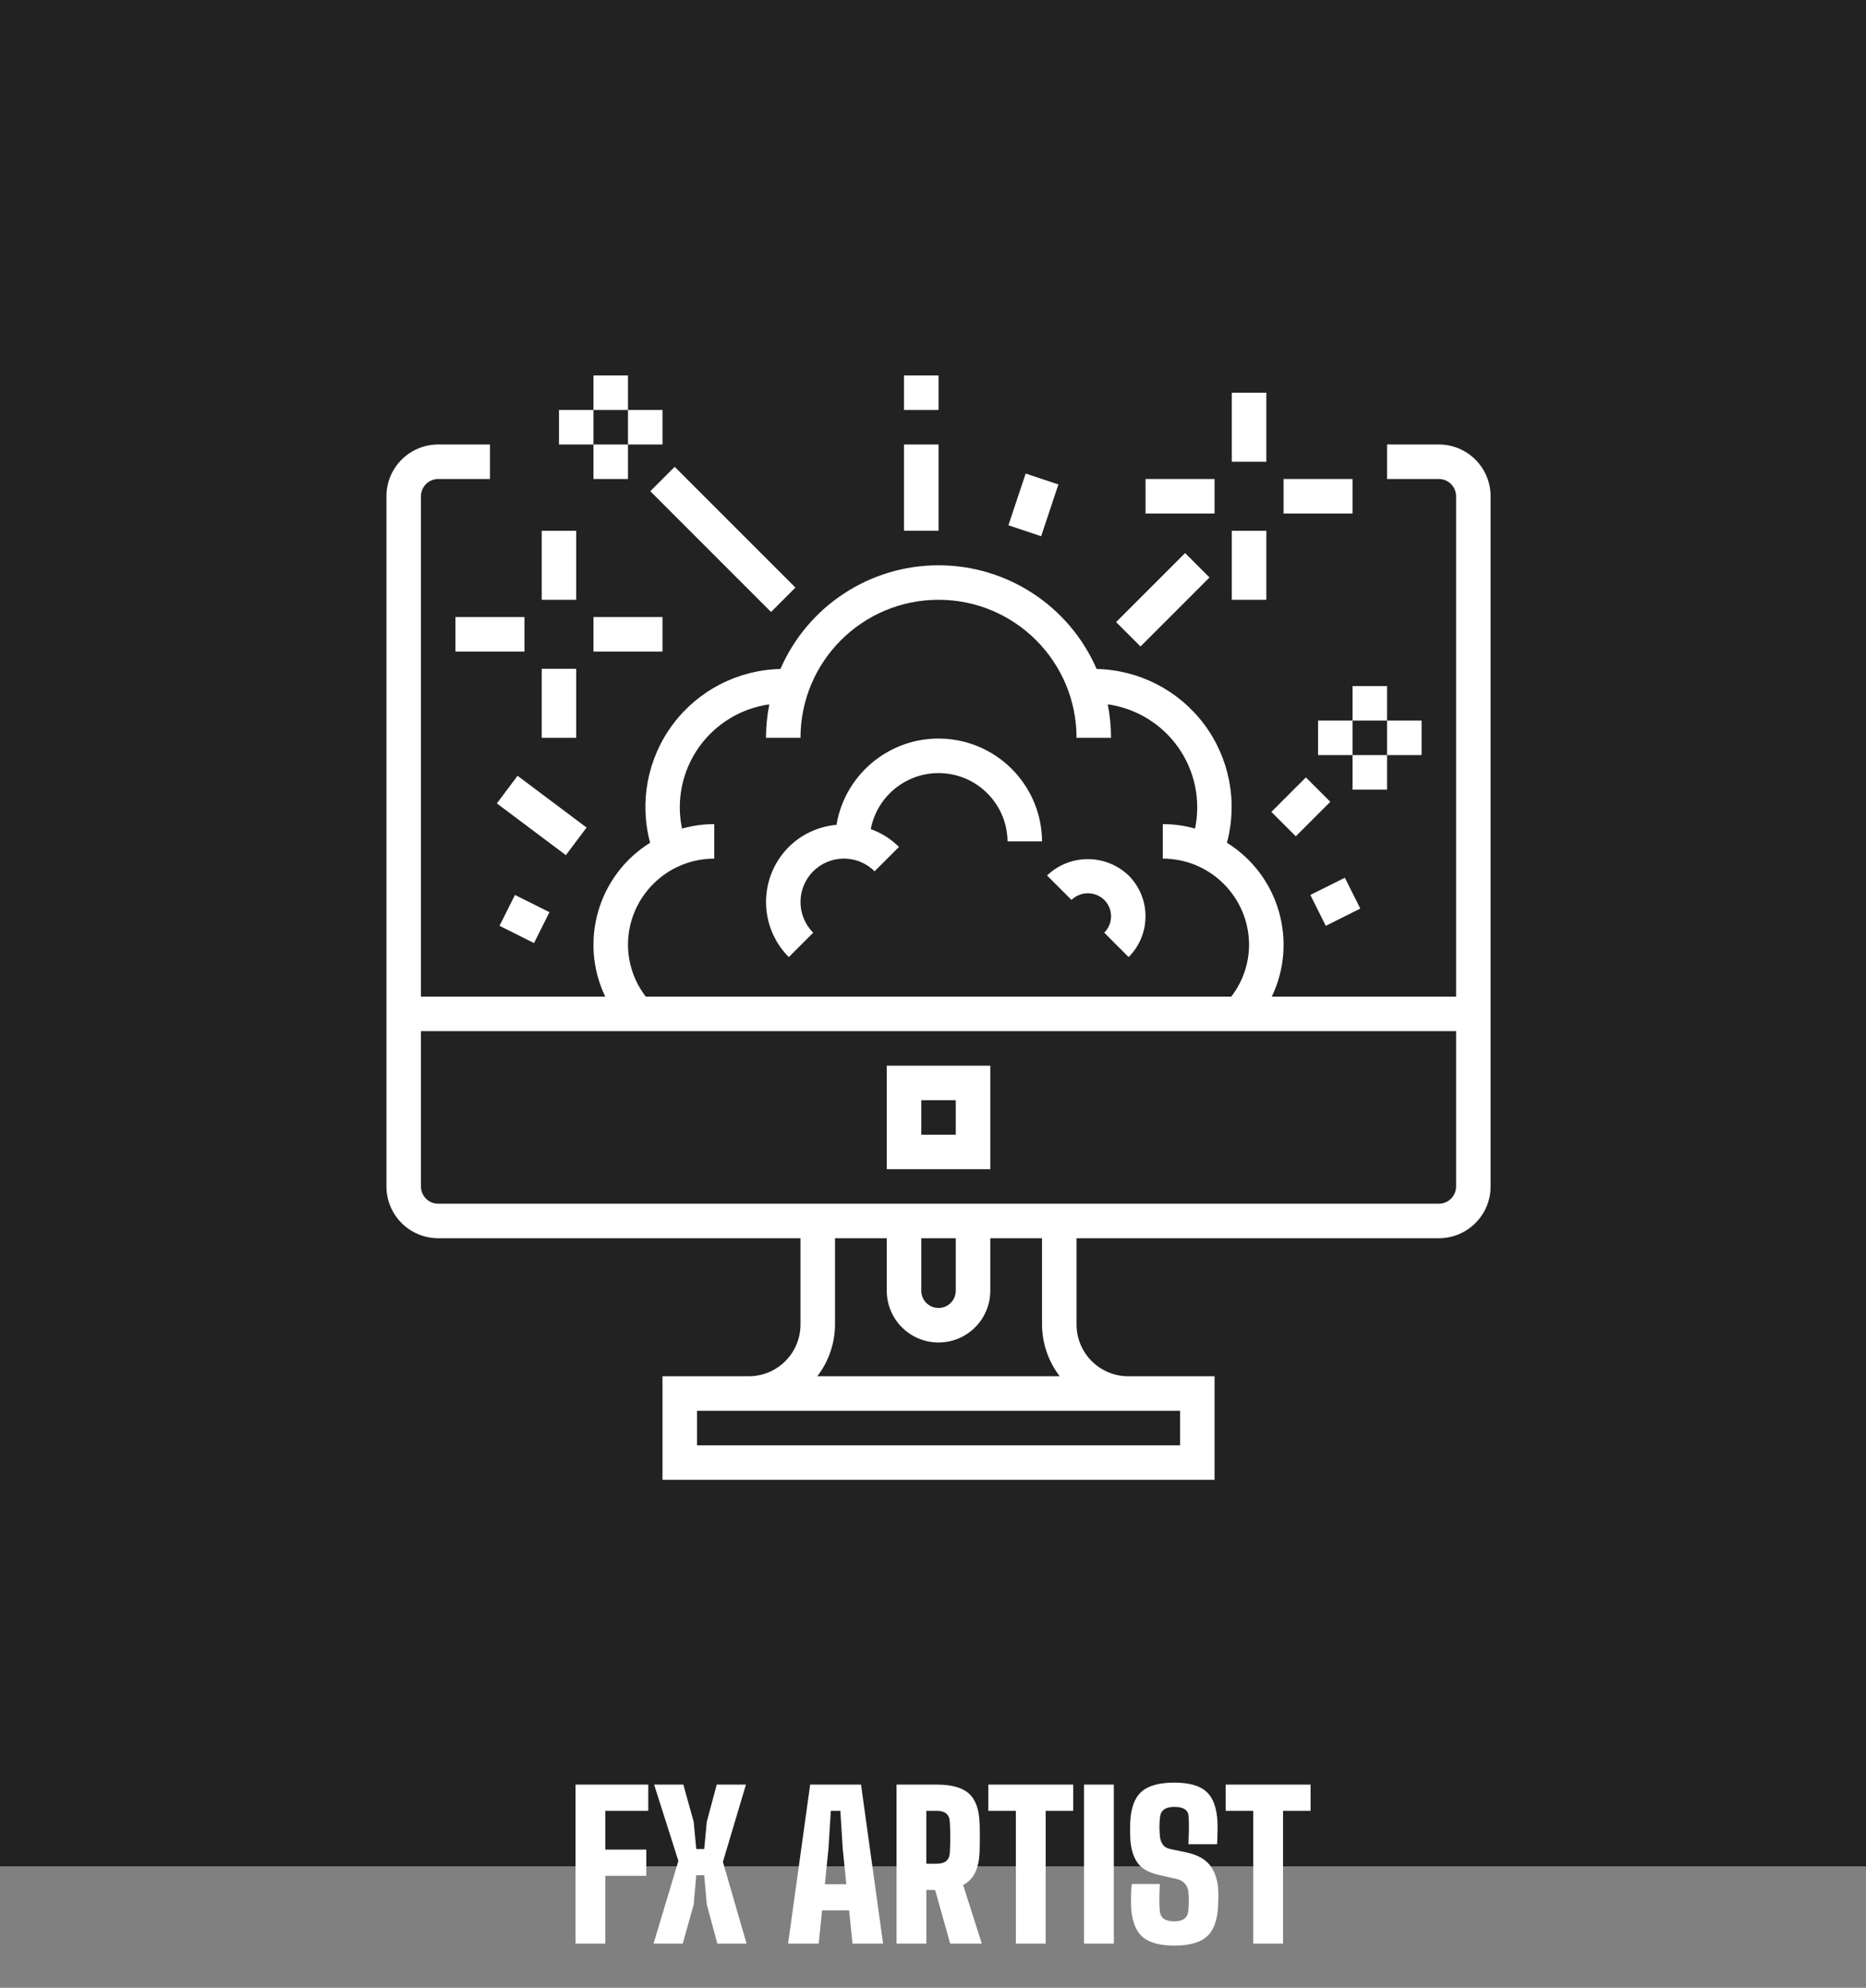 <svg  viewBox="0 0 169 180" fill="none" xmlns="http://www.w3.org/2000/svg">
<rect x="0" y="0" width="169" height="180" fill="#808080" stroke="none"/>
<rect width="169" height="169" fill="#222222"/>
<path d="M52.124 176V161.6H58.712V163.976H54.824V167.486H58.532V169.862H54.824V176H52.124ZM59.19 176L61.44 168.512L59.243 161.6H61.889L62.825 164.966L63.059 167.432H63.779L64.013 164.966L64.913 161.6H67.559L65.472 168.602L67.614 176H64.968L64.013 172.454L63.779 169.808H63.059L62.825 172.454L61.836 176H59.19ZM71.376 176L73.374 161.6H77.982L79.98 176H77.208L76.902 172.994H74.454L74.148 176H71.376ZM74.706 170.618H76.65L76.326 167.432L76.11 163.976H75.246L75.03 167.432L74.706 170.618ZM81.198 176V161.6H84.852C86.196 161.6 87.165 161.873 87.759 162.419C88.359 162.959 88.68 163.856 88.722 165.11C88.734 165.446 88.74 165.74 88.74 165.992C88.746 166.244 88.746 166.496 88.74 166.748C88.74 167 88.734 167.294 88.722 167.63C88.698 168.41 88.566 169.049 88.326 169.547C88.092 170.045 87.726 170.426 87.228 170.69L88.92 176H86.058L84.69 171.14H83.898V176H81.198ZM83.898 168.764H84.852C85.596 168.764 85.986 168.434 86.022 167.774C86.082 166.838 86.082 165.902 86.022 164.966C85.986 164.306 85.596 163.976 84.852 163.976H83.898V168.764ZM92.004 176V163.976H89.511V161.6H97.197V163.976H94.704V176H92.004ZM98.178 176V161.6H100.878V176H98.178ZM106.359 176.18C105.009 176.18 104.031 175.901 103.425 175.343C102.819 174.785 102.489 173.858 102.435 172.562C102.429 172.274 102.429 171.947 102.435 171.581C102.441 171.215 102.465 170.888 102.507 170.6H105.045C105.021 171.038 105.006 171.47 105 171.896C104.994 172.322 105.009 172.712 105.045 173.066C105.099 173.678 105.537 173.984 106.359 173.984C107.127 173.984 107.547 173.678 107.619 173.066C107.691 172.46 107.691 171.854 107.619 171.248C107.595 170.996 107.487 170.765 107.295 170.555C107.103 170.345 106.863 170.21 106.575 170.15L104.919 169.772C103.977 169.556 103.323 169.16 102.957 168.584C102.591 168.008 102.393 167.27 102.363 166.37C102.345 165.884 102.345 165.434 102.363 165.02C102.417 163.73 102.753 162.809 103.371 162.257C103.989 161.699 104.985 161.42 106.359 161.42C107.703 161.42 108.675 161.699 109.275 162.257C109.881 162.809 110.211 163.73 110.265 165.02C110.277 165.278 110.277 165.593 110.265 165.965C110.259 166.337 110.247 166.682 110.229 167H107.637C107.655 166.586 107.667 166.172 107.673 165.758C107.679 165.344 107.673 164.93 107.655 164.516C107.637 163.916 107.205 163.616 106.359 163.616C105.573 163.616 105.141 163.916 105.063 164.516C104.991 165.134 104.991 165.752 105.063 166.37C105.093 166.61 105.177 166.832 105.315 167.036C105.453 167.234 105.675 167.366 105.981 167.432L107.439 167.738C108.459 167.954 109.188 168.362 109.626 168.962C110.064 169.556 110.301 170.318 110.337 171.248C110.349 171.452 110.352 171.671 110.346 171.905C110.34 172.133 110.331 172.352 110.319 172.562C110.265 173.858 109.932 174.785 109.32 175.343C108.708 175.901 107.721 176.18 106.359 176.18ZM113.502 176V163.976H111.009V161.6H118.695V163.976H116.202V176H113.502Z" fill="white"/>
<g clip-path="url(#clip0)">
<path d="M49.062 48.062H52.188V54.312H49.062V48.062Z" fill="white"/>
<path d="M49.062 60.562H52.188V66.812H49.062V60.562Z" fill="white"/>
<path d="M41.25 55.875H47.5V59H41.25V55.875Z" fill="white"/>
<path d="M53.75 55.875H60V59H53.75V55.875Z" fill="white"/>
<path d="M122.5 68.375H125.625V71.5H122.5V68.375Z" fill="white"/>
<path d="M122.5 62.125H125.625V65.25H122.5V62.125Z" fill="white"/>
<path d="M119.375 65.25H122.5V68.375H119.375V65.25Z" fill="white"/>
<path d="M125.625 65.25H128.75V68.375H125.625V65.25Z" fill="white"/>
<path d="M118.676 81.04L121.801 79.478L123.198 82.273L120.073 83.835L118.676 81.04Z" fill="white"/>
<path d="M45.24 83.834L46.637 81.04L49.762 82.602L48.364 85.397L45.24 83.834Z" fill="white"/>
<path d="M102.22 86.669L100.009 84.456C100.404 84.063 100.626 83.529 100.626 82.972C100.626 82.415 100.404 81.88 100.009 81.488C99.18 80.69 97.87 80.69 97.041 81.488L94.828 79.277C96.896 77.304 100.15 77.304 102.217 79.277C104.257 81.317 104.257 84.625 102.217 86.666L102.22 86.669Z" fill="white"/>
<path d="M130.312 40.25H125.625V43.375H130.312C131.175 43.375 131.875 44.075 131.875 44.938V90.25H115.184C117.578 85.247 115.828 79.246 111.122 76.313C112.116 72.605 111.351 68.645 109.048 65.574C106.744 62.503 103.157 60.661 99.319 60.578C96.842 54.876 91.217 51.188 85.001 51.188C78.784 51.188 73.16 54.876 70.683 60.578C66.844 60.661 63.257 62.503 60.953 65.573C58.649 68.644 57.884 72.604 58.879 76.313C54.172 79.246 52.422 85.247 54.816 90.25H38.125V44.938C38.125 44.075 38.825 43.375 39.688 43.375H44.375V40.25H39.688C37.099 40.25 35 42.349 35 44.938V107.438C35 110.026 37.099 112.125 39.688 112.125H72.5V119.938C72.5 122.526 70.401 124.625 67.812 124.625H60V134H110V124.625H102.188C99.599 124.625 97.5 122.526 97.5 119.938V112.125H130.312C132.901 112.125 135 110.026 135 107.438V44.938C135 42.349 132.901 40.25 130.312 40.25ZM64.688 77.75V74.625C63.7 74.627 62.718 74.765 61.769 75.033C61.234 72.482 61.782 69.824 63.28 67.691C64.778 65.56 67.094 64.144 69.675 63.783C69.477 64.781 69.376 65.796 69.375 66.812H72.5C72.5 59.909 78.096 54.312 85 54.312C91.904 54.312 97.5 59.909 97.5 66.812H100.625C100.624 65.794 100.524 64.778 100.325 63.78C102.905 64.142 105.22 65.558 106.719 67.689C108.217 69.822 108.765 72.479 108.232 75.029C107.282 74.762 106.299 74.626 105.312 74.625V77.75C109.625 77.755 113.12 81.25 113.125 85.562C113.117 87.261 112.549 88.909 111.508 90.25H58.492C57.451 88.909 56.883 87.261 56.875 85.562C56.88 81.25 60.375 77.755 64.688 77.75ZM106.875 127.75V130.875H63.125V127.75H106.875ZM85 121.566C87.589 121.566 89.688 119.467 89.688 116.878V112.125H94.375V119.938C94.381 121.634 94.944 123.281 95.978 124.625H74.022C75.056 123.281 75.619 121.634 75.625 119.938V112.125H80.312V116.878C80.312 119.467 82.411 121.566 85 121.566ZM83.438 116.878V112.125H86.562V116.878C86.562 117.741 85.863 118.441 85 118.441C84.137 118.441 83.438 117.741 83.438 116.878ZM131.875 107.438C131.875 108.3 131.175 109 130.312 109H39.688C38.825 109 38.125 108.3 38.125 107.438V93.375H131.875V107.438Z" fill="white"/>
<path d="M89.688 96.5H80.312V105.875H89.688V96.5ZM86.562 102.75H83.438V99.625H86.562V102.75Z" fill="white"/>
<path d="M73.651 84.458C72.116 82.923 72.116 80.435 73.651 78.9C75.186 77.365 77.674 77.365 79.209 78.9L81.418 76.69C80.695 75.973 79.823 75.422 78.863 75.078C79.469 71.927 82.363 69.745 85.559 70.031C88.755 70.317 91.215 72.979 91.251 76.188H94.376C94.341 71.327 90.597 67.299 85.752 66.909C80.906 66.52 76.567 69.899 75.757 74.692C74.129 74.833 72.602 75.54 71.441 76.69C68.692 79.448 68.692 83.91 71.441 86.667L73.651 84.458Z" fill="white"/>
<path d="M111.562 35.562H114.688V41.812H111.562V35.562Z" fill="white"/>
<path d="M111.562 48.062H114.688V54.312H111.562V48.062Z" fill="white"/>
<path d="M103.75 43.375H110V46.5H103.75V43.375Z" fill="white"/>
<path d="M116.25 43.375H122.5V46.5H116.25V43.375Z" fill="white"/>
<path d="M53.75 40.25H56.875V43.375H53.75V40.25Z" fill="white"/>
<path d="M53.75 34H56.875V37.125H53.75V34Z" fill="white"/>
<path d="M50.625 37.125H53.75V40.25H50.625V37.125Z" fill="white"/>
<path d="M56.875 37.125H60V40.25H56.875V37.125Z" fill="white"/>
<path d="M101.084 56.331L107.334 50.081L109.543 52.291L103.293 58.541L101.084 56.331Z" fill="white"/>
<path d="M81.875 40.25H85V48.062H81.875V40.25Z" fill="white"/>
<path d="M81.875 34H85V37.125H81.875V34Z" fill="white"/>
<path d="M115.146 73.52L118.271 70.395L120.481 72.605L117.356 75.73L115.146 73.52Z" fill="white"/>
<path d="M58.895 44.48L61.104 42.27L72.041 53.207L69.831 55.416L58.895 44.48Z" fill="white"/>
<path d="M45 72.75L46.875 70.25L53.125 74.938L51.25 77.437L45 72.75Z" fill="white"/>
<path d="M91.33 47.568L92.893 42.881L95.857 43.87L94.294 48.557L91.33 47.568Z" fill="white"/>
</g>
<defs>
<clipPath id="clip0">
<rect width="100" height="100" fill="white" transform="translate(35 34)"/>
</clipPath>
</defs>
</svg>

